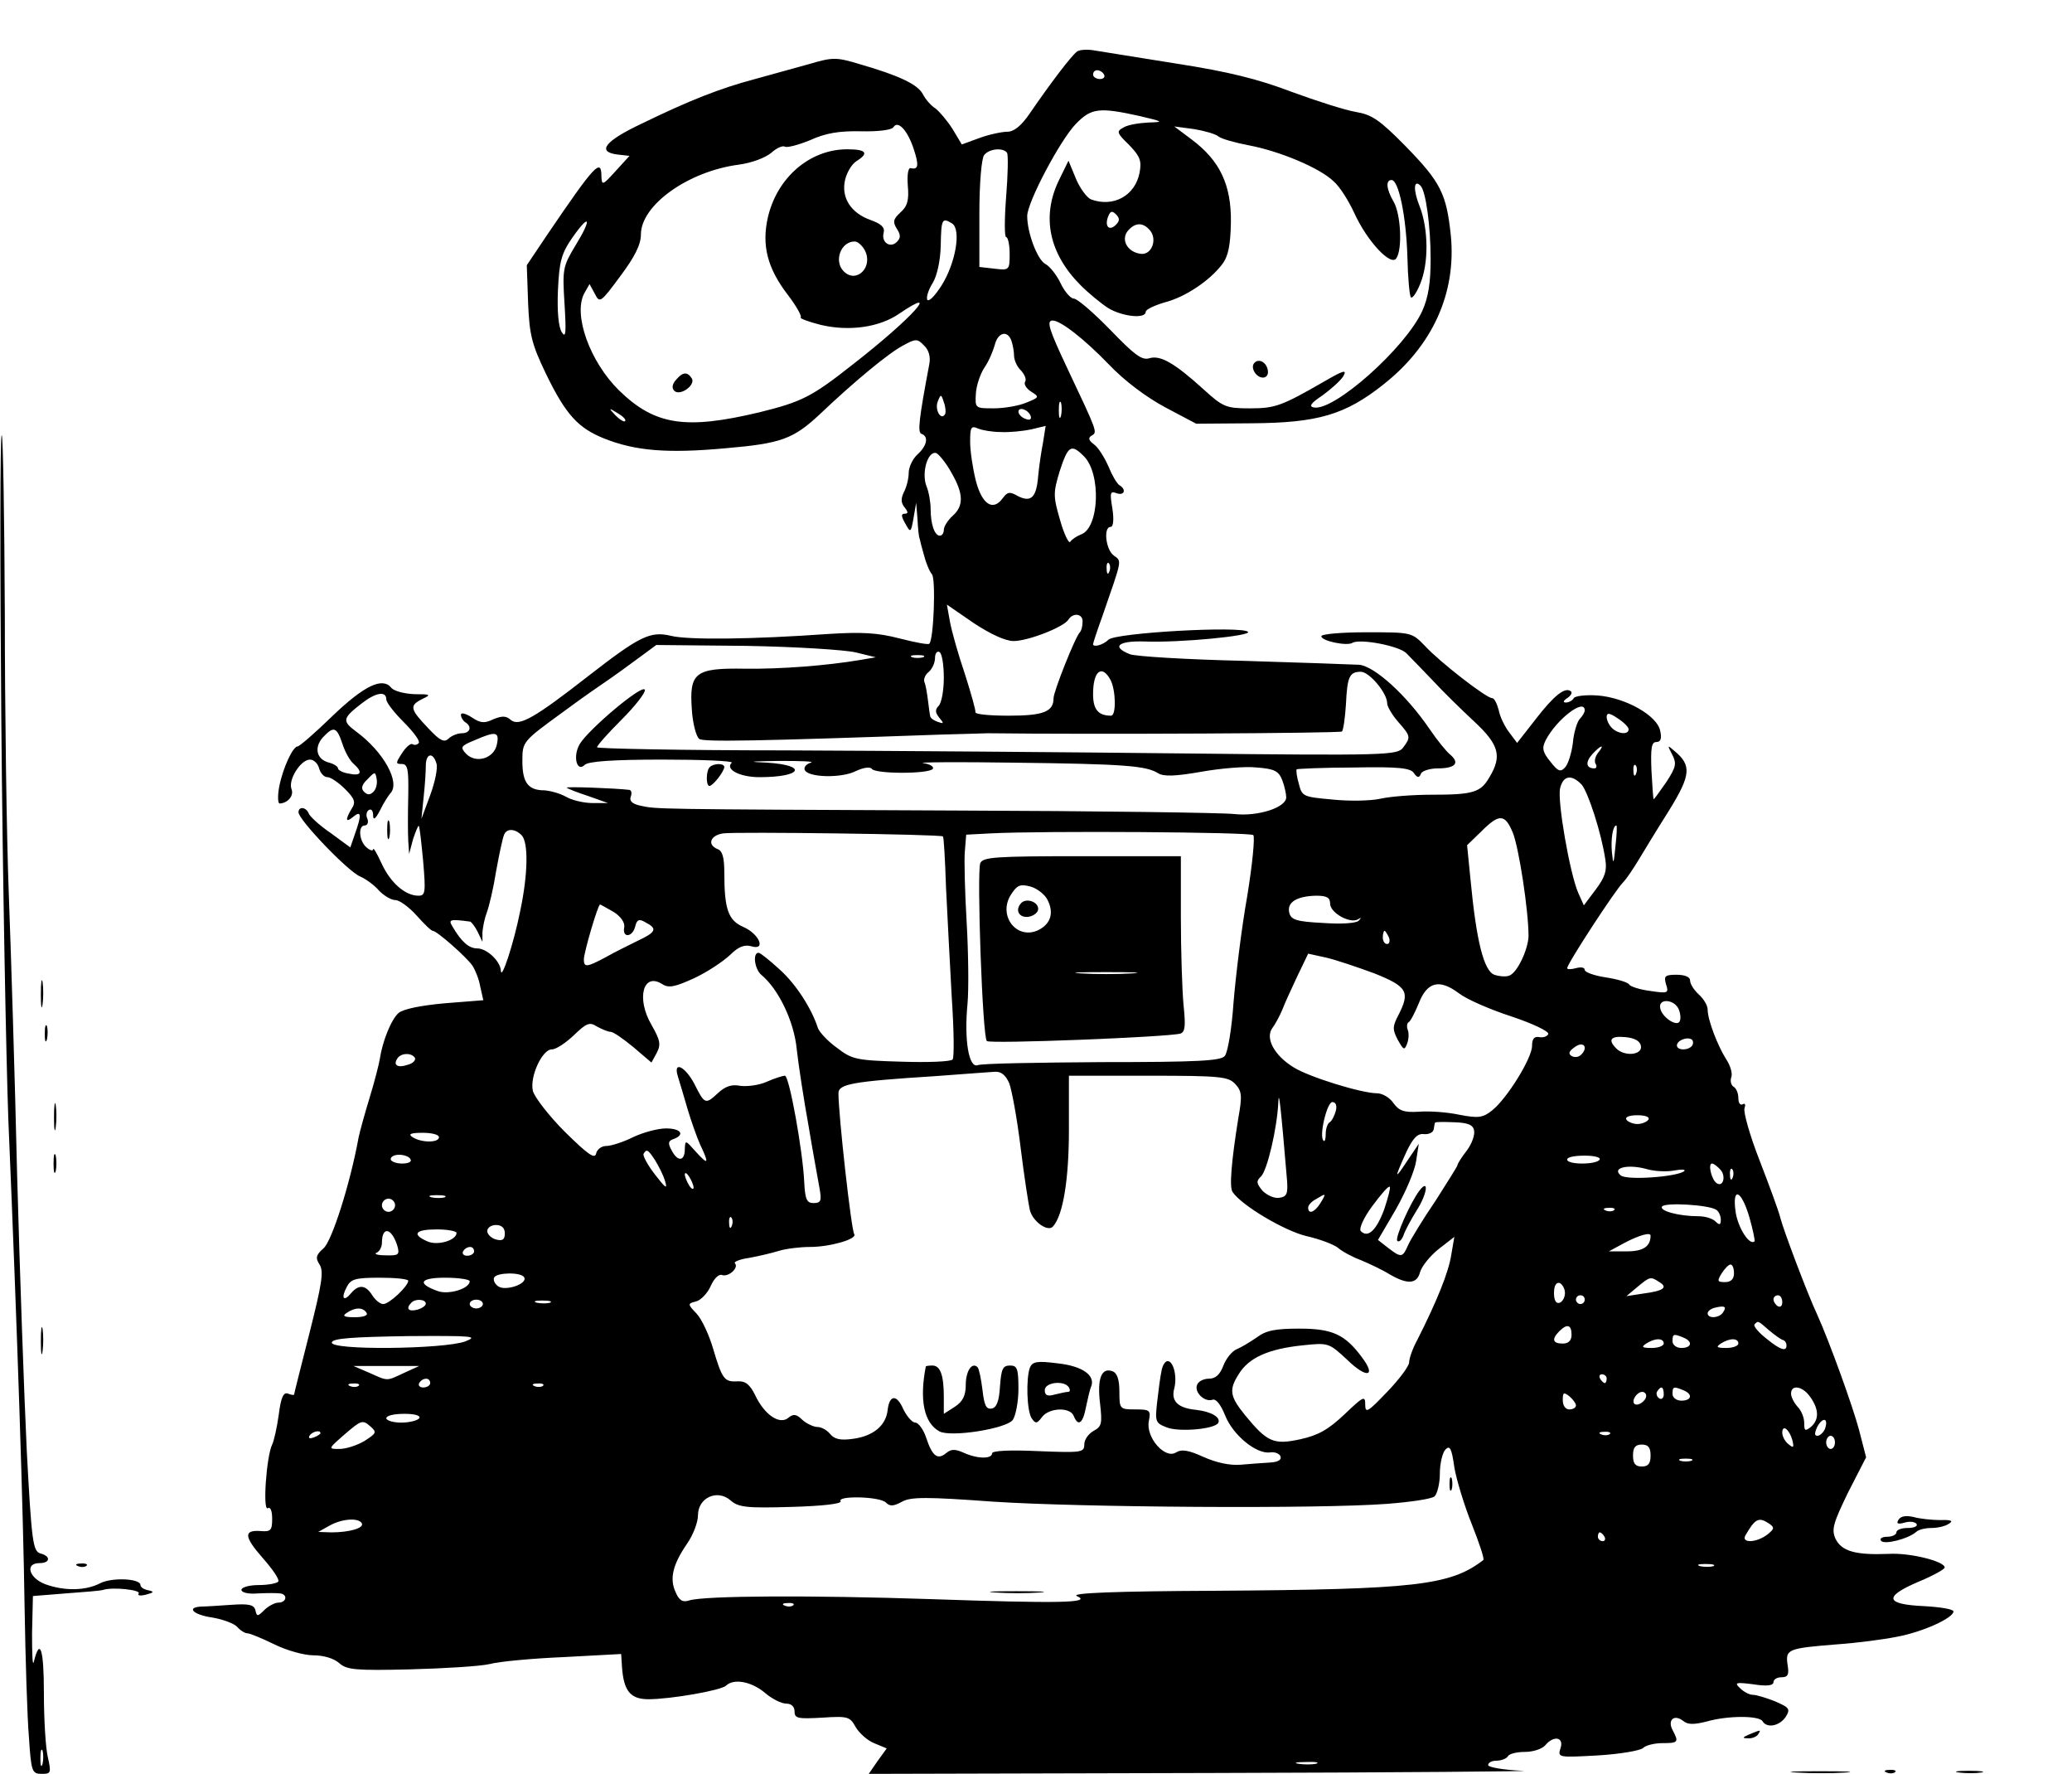 <?xml version="1.0" standalone="no"?>
<!DOCTYPE svg PUBLIC "-//W3C//DTD SVG 20010904//EN"
 "http://www.w3.org/TR/2001/REC-SVG-20010904/DTD/svg10.dtd">
<svg version="1.0" xmlns="http://www.w3.org/2000/svg"
 width="472pt" height="404pt" viewBox="0 0 472 404"
 preserveAspectRatio="xMidYMid meet">
<g transform="translate(0,404) scale(0.1,-0.1)"
fill="#000000" stroke="none">
<path d="M2454 3923 c-13 -9 -62 -74 -108 -141 -19 -28 -36 -42 -51 -42 -12 0
-41 -6 -63 -14 l-41 -15 -21 35 c-12 19 -30 40 -39 47 -10 6 -23 21 -29 33
-12 22 -54 42 -144 68 -53 16 -61 16 -115 0 -32 -9 -87 -24 -123 -34 -79 -21
-148 -48 -257 -101 -85 -40 -105 -65 -56 -71 l27 -3 -32 -35 c-29 -32 -31 -33
-32 -12 0 43 -15 27 -123 -132 l-47 -70 3 -86 c3 -74 9 -95 40 -160 46 -95 74
-125 134 -149 71 -28 143 -34 275 -22 128 11 155 21 216 78 80 76 158 140 189
156 29 16 33 16 48 0 11 -10 15 -26 12 -42 -24 -127 -27 -156 -18 -159 17 -6
13 -27 -9 -47 -11 -10 -20 -29 -20 -42 0 -13 -5 -33 -11 -44 -7 -15 -7 -24 2
-35 8 -10 8 -14 0 -14 -9 0 -8 -6 1 -22 12 -22 13 -22 19 12 l6 35 3 -37 c1
-21 3 -41 5 -45 1 -5 5 -21 10 -38 4 -16 12 -36 18 -43 9 -11 4 -148 -6 -158
-2 -3 -33 3 -68 12 -50 13 -86 15 -164 10 -169 -12 -318 -14 -357 -4 -47 11
-71 -1 -187 -91 -123 -96 -158 -116 -177 -101 -11 10 -20 10 -40 2 -20 -10
-30 -9 -49 4 -14 9 -25 12 -25 6 0 -6 5 -14 10 -17 16 -10 11 -25 -8 -25 -10
0 -24 -6 -30 -12 -10 -10 -20 -5 -47 24 -41 43 -43 51 -13 66 21 10 19 11 -18
11 -23 1 -47 7 -53 15 -20 24 -61 5 -134 -65 -39 -38 -75 -69 -79 -69 -11 0
-34 -50 -42 -92 -4 -21 -3 -38 1 -38 19 1 33 18 27 33 -8 21 21 67 42 67 9 0
18 -9 21 -20 3 -11 11 -20 19 -20 7 0 25 -12 40 -27 22 -22 25 -30 15 -45 -15
-25 -14 -33 4 -18 18 15 19 4 4 -38 l-11 -32 -45 33 c-25 17 -48 38 -50 45 -6
14 -23 16 -23 2 0 -17 112 -134 140 -146 14 -6 34 -21 44 -33 11 -11 27 -21
37 -21 9 0 31 -16 48 -35 17 -19 33 -35 37 -35 9 0 76 -59 90 -79 6 -9 15 -30
18 -48 l7 -31 -88 -7 c-55 -5 -94 -13 -105 -22 -17 -15 -37 -65 -43 -106 -2
-12 -12 -51 -23 -87 -11 -36 -22 -76 -25 -90 -19 -105 -61 -237 -80 -253 -17
-15 -19 -22 -9 -37 10 -16 5 -45 -23 -156 -19 -75 -35 -138 -35 -140 0 -2 -6
-1 -14 2 -10 4 -16 -8 -21 -48 -4 -29 -11 -60 -15 -68 -13 -26 -22 -152 -10
-145 6 4 10 -6 10 -24 0 -26 -3 -30 -26 -28 -40 3 -38 -13 5 -62 22 -25 38
-48 35 -53 -3 -4 -23 -8 -45 -8 -21 0 -39 -5 -39 -11 0 -6 16 -10 38 -8 20 1
43 1 50 0 18 -2 15 -21 -4 -21 -8 0 -23 -8 -32 -17 -15 -15 -17 -15 -20 -1 -3
13 -14 16 -55 13 -29 -2 -60 -4 -69 -4 -35 -2 -17 -19 26 -25 24 -4 50 -14 56
-21 7 -8 18 -15 24 -15 6 0 34 -12 61 -25 28 -14 68 -25 89 -25 23 0 47 -7 59
-18 17 -15 37 -17 161 -14 77 2 159 7 181 12 22 6 99 13 170 16 l130 7 2 -31
c4 -53 19 -72 60 -72 50 0 166 20 177 31 18 17 58 9 88 -16 16 -14 38 -25 49
-25 12 0 19 -7 19 -18 0 -16 8 -17 63 -14 59 4 63 2 76 -21 8 -14 27 -31 42
-37 l29 -12 -21 -29 -20 -29 783 2 c431 1 748 4 706 5 -43 2 -78 8 -78 13 0 6
9 10 19 10 11 0 23 5 26 10 3 6 21 10 39 10 19 0 39 7 46 15 19 23 43 19 35
-6 -7 -22 -6 -22 85 -17 50 3 97 11 103 17 6 6 26 11 44 11 36 0 38 2 23 30
-12 23 4 37 25 20 10 -8 24 -8 52 -1 48 14 120 14 128 1 10 -17 39 -11 53 10
11 18 8 21 -24 35 -20 8 -43 15 -51 15 -8 0 -21 7 -29 15 -14 13 -10 14 30 9
31 -5 46 -3 46 5 0 6 8 11 18 11 15 0 18 6 14 29 -5 35 1 37 113 46 44 3 105
11 135 17 60 11 130 43 130 58 0 5 -30 10 -67 12 -88 4 -93 21 -14 55 34 14
61 29 61 33 0 14 -79 34 -128 31 -76 -3 -107 6 -121 35 -9 21 -5 35 29 105
l41 80 -16 62 c-14 53 -67 200 -95 262 -23 49 -77 193 -84 220 -4 17 -26 76
-48 133 -22 56 -37 110 -34 118 3 9 1 12 -4 9 -6 -3 -10 3 -10 14 0 11 -5 23
-11 26 -6 4 -8 14 -5 22 3 8 -2 26 -12 41 -19 30 -42 89 -42 113 0 9 -9 24
-20 34 -11 10 -20 24 -20 32 0 8 -12 13 -31 13 -26 0 -29 -3 -24 -21 7 -21 5
-22 -35 -16 -24 3 -46 10 -49 15 -3 5 -27 12 -53 16 -27 4 -48 12 -48 17 0 6
-9 7 -20 4 -11 -3 -20 -3 -20 0 0 10 109 177 127 195 8 8 24 32 36 52 12 20
43 71 69 112 50 81 52 103 12 136 -16 14 -16 13 -5 -8 11 -21 9 -29 -13 -63
-15 -21 -27 -39 -29 -39 -1 0 -3 29 -5 65 -2 51 0 65 11 65 10 0 13 8 9 25 -6
35 -79 76 -142 81 -27 2 -52 -1 -55 -6 -3 -6 -12 -10 -18 -10 -7 0 -6 4 3 10
8 5 12 12 9 15 -13 12 -39 -9 -80 -62 l-43 -55 -18 24 c-10 13 -21 35 -24 51
-4 15 -10 27 -15 27 -13 0 -119 82 -153 119 -30 31 -31 31 -133 31 -57 0 -103
-4 -103 -9 0 -11 59 -23 71 -15 17 10 107 -7 123 -24 9 -9 36 -37 60 -62 23
-25 66 -67 94 -93 57 -53 64 -79 35 -127 -20 -35 -37 -40 -133 -40 -41 0 -93
-4 -115 -9 -22 -5 -71 -6 -109 -2 -67 6 -70 7 -77 35 -5 17 -7 32 -5 34 2 1
61 4 131 4 100 2 129 -1 136 -13 8 -11 12 -11 16 -1 2 6 20 12 38 12 40 0 51
12 29 31 -9 7 -30 33 -47 58 -53 78 -126 144 -161 147 -17 1 -136 5 -265 9
-128 3 -244 10 -257 15 -43 17 -27 31 34 29 82 -3 244 13 235 22 -14 14 -303
-2 -318 -18 -12 -12 -35 -18 -35 -10 0 2 9 30 21 63 46 133 45 125 26 139 -18
13 -24 65 -7 65 6 0 8 16 4 42 -6 36 -5 40 9 35 18 -7 24 8 7 18 -6 4 -17 23
-25 43 -9 20 -23 43 -33 50 -12 9 -14 15 -5 20 13 8 14 6 -56 154 -41 87 -48
108 -33 108 18 0 72 -42 127 -99 37 -39 87 -76 130 -99 l70 -37 127 1 c149 1
212 19 299 88 112 88 167 208 154 340 -10 95 -23 121 -103 203 -59 60 -77 72
-113 78 -24 4 -90 25 -147 46 -76 29 -145 46 -261 64 -86 14 -170 27 -187 30
-16 3 -34 2 -40 -2z m61 -53 c3 -5 -1 -10 -9 -10 -9 0 -16 5 -16 10 0 6 4 10
9 10 6 0 13 -4 16 -10z m80 -94 c55 -13 57 -14 22 -15 -21 -1 -47 -5 -57 -11
-17 -9 -17 -12 12 -40 25 -26 29 -36 24 -63 -10 -53 -60 -80 -111 -61 -9 4
-25 25 -34 47 l-17 41 -22 -45 c-40 -83 -22 -167 50 -239 18 -18 46 -41 63
-52 32 -19 85 -25 85 -8 0 5 19 14 42 21 48 12 104 50 132 87 14 18 19 43 20
96 1 85 -25 140 -89 188 l-40 30 45 -6 c24 -4 49 -11 56 -17 6 -5 37 -14 69
-20 69 -13 161 -51 193 -82 14 -12 34 -44 47 -72 29 -64 84 -123 96 -103 14
21 10 100 -6 128 -17 29 -19 50 -5 50 16 0 33 -81 36 -173 1 -49 5 -91 8 -94
3 -4 13 10 21 30 20 47 19 126 -1 177 -15 37 -14 63 2 47 12 -12 23 -92 23
-167 0 -53 -5 -87 -19 -118 -38 -84 -201 -229 -247 -220 -12 2 -7 10 19 27 19
14 41 33 48 44 9 16 1 14 -42 -11 -99 -57 -113 -62 -171 -62 -54 0 -61 3 -105
43 -66 60 -99 79 -124 71 -17 -5 -34 8 -89 65 -38 39 -75 71 -83 71 -7 0 -21
16 -30 35 -9 19 -25 39 -35 44 -18 10 -41 71 -41 109 0 31 75 173 111 210 35
36 53 38 144 18z m-514 -74 c13 -39 11 -49 -6 -45 -6 2 -9 -14 -7 -40 3 -33
-1 -47 -17 -61 -16 -15 -18 -21 -8 -37 9 -14 9 -21 0 -30 -15 -15 -36 -1 -30
21 3 12 -5 20 -30 29 -45 16 -67 51 -58 91 4 17 15 36 26 43 29 18 23 27 -21
27 -85 0 -160 -64 -181 -156 -14 -63 -1 -115 46 -176 19 -25 32 -48 29 -51 -3
-2 18 -10 46 -17 64 -15 133 -6 179 26 99 67 26 -13 -105 -115 -95 -75 -117
-86 -214 -110 -168 -40 -238 -30 -320 50 -66 65 -105 172 -79 221 l12 21 12
-22 c11 -22 13 -21 58 40 33 44 47 72 47 95 0 67 108 144 223 159 30 4 61 16
74 27 12 11 26 17 31 14 5 -3 31 4 58 15 35 16 66 21 115 20 39 -1 70 3 74 9
10 17 32 -6 46 -48z m213 -10 c3 -5 2 -50 -2 -100 -4 -51 -4 -92 0 -92 4 0 8
-17 8 -38 0 -37 -1 -38 -34 -34 l-35 4 0 121 c0 71 5 127 11 134 12 15 44 17
52 5z m248 -164 c-15 -15 -26 -4 -18 18 5 13 9 15 18 6 9 -9 9 -15 0 -24z
m-1231 -47 c-29 -48 -30 -54 -25 -133 4 -66 3 -79 -6 -65 -8 12 -11 49 -9 96
3 66 8 84 33 120 40 57 45 44 7 -18z m858 50 c21 -14 8 -90 -24 -141 -16 -25
-30 -39 -33 -32 -2 7 4 24 13 38 9 15 17 48 18 84 1 62 3 65 26 51z m451 -16
c17 -21 3 -57 -22 -53 -30 4 -45 32 -29 52 17 20 35 20 51 1z m-650 -45 c20
-38 -19 -77 -48 -48 -23 23 -7 68 25 68 7 0 17 -9 23 -20z m334 -206 c3 -9 6
-24 6 -34 0 -10 7 -26 16 -34 8 -9 13 -20 9 -26 -3 -5 3 -15 14 -22 19 -12 19
-13 -11 -25 -16 -7 -50 -13 -74 -13 -42 0 -43 0 -41 33 1 19 10 45 19 59 10
14 20 38 24 52 7 29 29 35 38 10z m-151 -167 c-9 -16 -24 9 -17 28 7 18 8 18
14 -1 4 -10 5 -23 3 -27z m264 -4 c-3 -10 -5 -4 -5 12 0 17 2 24 5 18 2 -7 2
-21 0 -30z m-993 -12 c-2 -3 -12 3 -22 13 -16 17 -16 18 5 5 12 -7 20 -15 17
-18z m924 11 c2 -7 -2 -10 -12 -6 -9 3 -16 11 -16 16 0 13 23 5 28 -10z m-68
-36 c19 -1 50 2 69 6 l33 8 -6 -38 c-4 -20 -9 -54 -11 -76 -4 -49 -16 -61 -46
-46 -19 11 -24 10 -35 -5 -22 -30 -47 -14 -61 40 -7 28 -13 67 -13 89 0 33 2
37 18 30 9 -4 33 -8 52 -8z m189 -55 c40 -40 35 -163 -6 -178 -10 -4 -21 -11
-25 -17 -3 -5 -14 17 -23 49 -16 55 -16 62 -1 112 19 58 26 63 55 34z m-302
-37 c28 -48 29 -76 3 -99 -11 -10 -20 -24 -20 -32 0 -7 -4 -13 -9 -13 -12 0
-21 26 -21 60 0 16 -4 40 -10 54 -11 31 4 80 23 74 6 -3 22 -22 34 -44z m360
-226 c-3 -8 -6 -5 -6 6 -1 11 2 17 5 13 3 -3 4 -12 1 -19z m-218 -158 c33 0
115 32 125 49 11 17 34 13 32 -6 0 -10 -3 -20 -6 -23 -10 -9 -60 -135 -60
-150 0 -31 -23 -40 -102 -40 -43 0 -77 3 -76 8 1 4 -10 43 -24 87 -15 44 -30
97 -34 119 l-7 39 61 -42 c38 -25 72 -41 91 -41z m-359 -26 l45 -11 -35 -6
c-77 -13 -180 -21 -263 -20 -114 2 -127 -9 -121 -93 2 -32 10 -62 17 -67 10
-7 128 -5 552 10 50 1 97 3 105 3 241 -3 804 0 807 4 3 3 7 30 9 61 3 64 8 75
34 75 19 0 60 -48 60 -72 0 -7 11 -26 25 -42 29 -33 29 -35 11 -59 -13 -17
-40 -18 -497 -13 -266 3 -676 6 -911 7 -236 0 -428 4 -428 7 0 4 25 32 56 63
31 31 55 62 53 68 -5 14 -127 -89 -148 -123 -17 -28 -7 -66 11 -48 8 8 64 12
177 12 90 0 161 -3 158 -7 -16 -15 18 -33 63 -33 97 0 111 27 18 33 -48 2 -41
3 27 4 50 0 82 -1 72 -4 -10 -3 -16 -10 -14 -16 6 -18 84 -20 117 -3 17 8 32
10 36 5 7 -12 131 -12 139 0 3 5 -7 11 -22 13 -16 2 78 3 207 1 251 -3 301 -7
328 -24 13 -8 39 -7 97 3 44 8 102 13 128 10 40 -3 50 -8 58 -29 5 -13 9 -31
9 -39 0 -23 -64 -44 -118 -38 -26 3 -312 7 -637 8 -692 3 -679 3 -716 11 -19
4 -26 11 -22 21 3 8 1 14 -3 15 -34 4 -146 8 -143 5 2 -2 24 -11 49 -19 l45
-16 -35 0 c-19 0 -46 6 -60 14 -14 8 -36 14 -50 15 -37 0 -50 18 -50 66 0 45
0 45 92 112 20 15 59 43 87 62 28 19 68 48 88 63 l38 28 205 -2 c113 -2 225
-9 250 -15z m200 -58 c0 -28 -5 -57 -12 -64 -8 -8 -8 -15 2 -27 11 -13 10 -14
-4 -9 -9 3 -17 9 -17 13 -1 3 -3 19 -5 35 -2 16 -5 35 -8 42 -3 7 2 18 10 24
8 7 14 21 14 32 0 10 5 16 10 13 6 -3 10 -30 10 -59z m-47 47 c-7 -2 -19 -2
-25 0 -7 3 -2 5 12 5 14 0 19 -2 13 -5z m427 -52 c12 -24 13 -81 1 -81 -29 0
-41 14 -41 49 0 53 20 69 40 32z m-1650 -44 c0 -7 18 -30 40 -52 21 -21 37
-42 34 -47 -3 -4 -9 -6 -14 -3 -4 3 -15 -6 -24 -20 -15 -23 -15 -25 -1 -25 14
0 16 -12 15 -72 -1 -40 -1 -86 0 -103 l2 -30 9 34 c6 18 12 32 13 30 2 -2 6
-39 10 -81 6 -71 5 -78 -11 -78 -30 0 -64 30 -84 74 -10 22 -19 37 -19 32 0
-5 -7 -3 -15 4 -17 14 -20 50 -4 50 6 0 9 7 6 15 -4 8 -2 17 3 20 6 4 10 -2
10 -12 0 -12 5 -9 16 12 8 17 19 33 23 38 24 24 -15 95 -78 141 -32 24 -31 30
13 64 32 25 56 29 56 9z m2730 -25 c0 -4 -5 -13 -11 -19 -6 -6 -14 -31 -16
-55 -3 -24 -11 -49 -18 -56 -10 -11 -16 -9 -33 13 -18 22 -20 31 -11 49 25 48
89 97 89 68z m100 -43 c0 -13 -24 -11 -38 3 -7 7 -12 18 -12 25 0 10 6 10 25
-3 14 -9 25 -20 25 -25z m-2930 -33 c6 -19 18 -40 26 -46 21 -19 17 -28 -11
-22 -14 2 -25 8 -25 12 0 4 -9 10 -20 13 -29 7 -35 34 -15 57 25 27 32 25 45
-14z m352 -1 c-6 -32 -47 -45 -70 -22 -14 15 -13 18 19 31 48 21 57 20 51 -9z
m2508 -20 c-6 -8 -9 -19 -5 -25 3 -5 2 -10 -3 -10 -19 0 -21 14 -5 32 19 21
31 25 13 3z m-2646 -23 c4 -10 -3 -43 -14 -73 l-20 -54 5 49 c3 27 5 59 5 72
0 28 16 32 24 6z m2733 -24 c-3 -8 -6 -5 -6 6 -1 11 2 17 5 13 3 -3 4 -12 1
-19z m-2876 -41 c-8 -8 -14 -8 -22 0 -7 7 -5 16 8 28 17 18 18 18 21 1 2 -10
-1 -23 -7 -29z m2752 16 c15 -18 45 -110 54 -171 4 -25 -1 -40 -22 -68 l-27
-36 -13 29 c-19 44 -48 210 -41 238 7 29 26 32 49 8z m-157 -109 c14 -34 36
-178 36 -236 -1 -31 -26 -84 -44 -90 -7 -3 -22 -2 -34 2 -24 9 -41 78 -54 215
l-8 80 32 31 c41 41 54 41 72 -2z m234 -31 c-4 -42 -5 -44 -8 -15 -3 30 2 62
10 62 2 0 1 -21 -2 -47z m-2492 25 c16 -16 15 -88 -3 -173 -15 -75 -43 -159
-44 -136 -1 22 -32 51 -54 51 -19 0 -36 15 -57 51 -9 15 -4 16 41 10 3 -1 11
-11 17 -23 l11 -23 0 22 c1 12 5 32 10 45 5 13 15 55 21 93 7 39 15 76 18 83
5 15 24 16 40 0z m960 -3 c2 -1 5 -54 7 -116 3 -63 9 -175 13 -249 5 -74 6
-139 2 -143 -4 -5 -57 -7 -117 -5 -103 3 -112 5 -147 32 -21 15 -40 36 -43 45
-14 44 -50 100 -87 133 -23 21 -44 38 -48 38 -14 0 -9 -37 6 -50 39 -32 75
-106 81 -170 4 -36 16 -114 27 -175 10 -60 22 -125 25 -142 5 -28 3 -33 -14
-33 -15 0 -19 8 -21 48 -3 69 -34 242 -44 242 -5 0 -24 -6 -42 -14 -18 -8 -45
-11 -60 -9 -19 4 -34 -1 -51 -17 -28 -26 -30 -25 -53 21 -21 40 -49 54 -38 18
4 -13 14 -46 22 -74 8 -27 21 -64 29 -82 21 -44 19 -48 -10 -16 -24 27 -24 27
-25 6 0 -28 -16 -30 -30 -3 -9 16 -8 22 5 26 26 10 16 24 -18 24 -18 0 -52 -9
-75 -20 -22 -11 -50 -20 -61 -20 -11 0 -21 -8 -23 -17 -3 -14 -19 -2 -71 49
-37 37 -69 79 -73 93 -8 32 21 95 43 95 10 0 32 15 50 32 29 28 36 31 53 20
11 -6 25 -12 31 -12 6 0 29 -16 52 -35 l41 -35 12 22 c10 19 8 29 -12 64 -35
60 -19 120 24 93 15 -10 29 -7 73 13 30 14 66 38 82 53 19 19 33 24 48 20 35
-11 19 28 -18 44 -34 15 -43 40 -43 123 0 34 -4 50 -15 54 -25 10 -17 32 13
36 30 4 495 -2 500 -7z m707 3 c4 -4 -2 -67 -14 -140 -13 -73 -26 -181 -31
-241 -4 -59 -13 -114 -20 -122 -9 -11 -59 -14 -280 -14 -147 -1 -274 -3 -283
-7 -20 -7 -31 57 -23 140 3 33 2 117 -2 186 -4 69 -6 142 -4 162 l3 37 57 3
c116 6 591 3 597 -4z m175 -156 c0 -21 45 -46 63 -36 8 5 9 4 2 -3 -6 -6 -41
-8 -82 -5 -59 3 -72 7 -76 23 -6 24 17 38 61 39 24 0 32 -4 32 -18z m-1632
-19 c17 -11 26 -25 24 -35 -5 -25 19 -23 25 2 4 16 9 18 24 9 27 -14 24 -22
-19 -42 -20 -10 -53 -26 -72 -37 -43 -23 -50 -24 -50 -5 0 15 32 125 37 125 1
0 15 -8 31 -17z m1766 -58 c3 -8 1 -15 -4 -15 -6 0 -10 7 -10 15 0 8 2 15 4
15 2 0 6 -7 10 -15z m-33 -82 c75 -30 82 -42 54 -96 -13 -25 -13 -32 -1 -55
13 -23 15 -25 21 -10 4 10 5 24 2 32 -3 8 -2 16 2 18 4 2 14 21 23 43 19 49
47 56 91 23 18 -14 71 -37 120 -53 48 -16 86 -34 84 -40 -2 -5 -11 -9 -21 -7
-11 2 -16 -4 -16 -20 0 -28 -57 -120 -91 -147 -21 -17 -32 -18 -74 -10 -28 6
-69 9 -93 7 -34 -2 -45 2 -58 20 -8 12 -25 22 -37 22 -35 0 -155 37 -190 59
-44 27 -65 66 -49 89 7 9 17 28 23 42 5 14 21 48 34 76 l25 52 41 -9 c22 -5
72 -22 110 -36z m694 -84 c4 -11 4 -23 0 -27 -9 -9 -40 13 -43 32 -5 24 35 20
43 -5z m-87 -81 c4 -21 -37 -25 -56 -6 -20 20 -13 29 20 26 22 -2 34 -9 36
-20z m117 1 c-8 -12 -35 -12 -35 0 0 11 22 20 33 14 4 -2 5 -9 2 -14z m-253
-21 c-6 -6 -15 -7 -22 -3 -8 5 -6 11 7 20 20 15 32 0 15 -17z m-2657 -7 c3 -5
-4 -13 -16 -16 -23 -8 -34 -1 -24 14 8 13 32 14 40 2z m1354 -58 c6 -16 18
-81 26 -147 8 -65 18 -129 21 -142 7 -27 42 -51 53 -37 23 26 36 108 36 220
l0 123 181 0 c165 0 182 -2 198 -19 15 -16 16 -27 7 -77 -16 -100 -21 -159
-13 -169 21 -31 118 -88 167 -100 31 -7 63 -19 73 -27 9 -8 33 -21 52 -28 19
-8 49 -22 65 -32 41 -24 63 -23 70 5 4 13 22 36 42 52 l36 28 -7 -41 c-6 -39
-32 -104 -77 -193 -11 -20 -19 -43 -19 -52 0 -8 -22 -38 -50 -67 -44 -46 -50
-50 -50 -29 0 21 -4 19 -47 -22 -37 -35 -60 -48 -101 -57 -60 -13 -75 -7 -125
54 -35 43 -38 58 -16 93 23 39 69 59 147 67 58 6 59 6 101 -33 44 -43 67 -39
34 5 -39 53 -68 66 -143 66 -54 0 -76 -4 -97 -20 -16 -11 -36 -23 -46 -27 -10
-4 -24 -21 -30 -37 -8 -21 -18 -30 -33 -30 -12 0 -24 -6 -27 -14 -7 -17 17
-40 35 -34 8 3 19 -11 29 -36 18 -45 71 -88 102 -84 11 2 22 -3 24 -9 3 -8 -6
-13 -24 -14 -15 -1 -46 -3 -67 -5 -25 -2 -56 5 -85 18 -33 15 -49 18 -62 10
-25 -16 -69 34 -62 71 5 25 3 27 -31 27 -35 0 -36 1 -36 40 0 28 -5 43 -16 47
-25 9 -35 -17 -28 -74 5 -45 4 -52 -15 -62 -12 -7 -21 -20 -21 -31 0 -18 -6
-19 -105 -15 -64 3 -105 1 -105 -5 0 -13 -33 -13 -64 1 -20 9 -29 9 -40 0 -20
-17 -32 -8 -46 34 -6 19 -18 35 -25 35 -7 0 -19 14 -27 30 -15 35 -32 34 -36
-2 -4 -35 -33 -59 -79 -65 -28 -4 -42 -1 -52 11 -7 9 -20 16 -29 16 -8 0 -24
7 -34 16 -14 14 -21 14 -32 5 -20 -17 -55 7 -76 52 -12 24 -22 32 -40 31 -30
-2 -35 5 -56 76 -9 30 -25 65 -37 78 -21 22 -21 23 -1 28 11 3 26 19 33 35 8
18 19 28 26 25 15 -5 39 17 29 27 -3 3 11 9 32 12 22 4 52 11 68 16 16 5 48 9
71 9 46 0 108 18 101 29 -7 11 -36 272 -36 321 0 21 31 27 220 39 63 5 125 9
136 10 15 1 25 -8 33 -26z m633 -223 c2 -29 -1 -36 -18 -38 -11 -2 -28 6 -38
16 -14 17 -15 22 -3 33 14 15 36 108 39 168 1 31 5 0 20 -179z m111 160 c-3
-11 -9 -23 -14 -26 -5 -3 -9 -15 -9 -26 0 -12 -2 -19 -5 -16 -11 10 8 88 20
88 8 0 11 -8 8 -20z m712 -20 c-3 -5 -15 -10 -25 -10 -10 0 -22 5 -25 10 -4 6
7 10 25 10 18 0 29 -4 25 -10z m-397 -25 c2 -10 -5 -30 -17 -46 -12 -15 -21
-30 -21 -33 0 -2 -23 -39 -50 -81 -28 -41 -56 -87 -62 -100 -13 -30 -16 -30
-46 -7 l-23 18 41 70 c22 39 43 88 46 110 l6 39 -27 -40 c-29 -44 -29 -40 -1
22 15 31 25 42 40 40 11 -1 21 4 22 11 1 6 2 13 3 15 0 2 20 2 44 1 31 -1 43
-6 45 -19z m-2358 -15 c0 -13 -40 -13 -60 0 -11 7 -5 10 23 10 20 0 37 -4 37
-10z m492 -52 c8 -13 19 -34 23 -48 6 -20 1 -16 -23 15 -17 22 -28 43 -26 47
7 12 10 10 26 -14z m-557 2 c4 -6 -5 -10 -19 -10 -14 0 -26 5 -26 10 0 6 9 10
19 10 11 0 23 -4 26 -10z m2709 -1 c-7 -12 -74 -12 -74 0 0 6 18 9 40 9 22 0
37 -4 34 -9z m169 -25 c17 3 27 3 24 -1 -14 -13 -131 -22 -145 -10 -21 17 15
26 57 15 19 -6 48 -7 64 -4z m107 1 c12 -15 5 -39 -9 -30 -12 7 -21 45 -11 45
4 0 13 -7 20 -15z m27 -17 c-3 -8 -6 -5 -6 6 -1 11 2 17 5 13 3 -3 4 -12 1
-19z m-2367 -23 c0 -5 -5 -3 -10 5 -5 8 -10 20 -10 25 0 6 5 3 10 -5 5 -8 10
-19 10 -25z m1573 -50 c-18 -48 -37 -65 -53 -49 -5 5 6 30 26 57 20 27 37 47
40 44 2 -2 -4 -25 -13 -52z m-2140 28 c-7 -2 -21 -2 -30 0 -10 3 -4 5 12 5 17
0 24 -2 18 -5z m1995 -13 c-13 -21 -28 -27 -28 -10 0 5 8 14 18 19 23 14 24
14 10 -9z m977 -32 c8 -28 13 -53 12 -55 -11 -11 -37 29 -43 65 -9 60 12 54
31 -10z m-3085 27 c0 -8 -7 -15 -15 -15 -8 0 -15 7 -15 15 0 8 7 15 15 15 8 0
15 -7 15 -15z m3009 -10 c6 -3 11 -14 11 -23 0 -12 -3 -13 -12 -4 -7 7 -24 12
-39 12 -44 0 -89 12 -83 22 6 10 106 4 123 -7z m-232 -1 c-3 -3 -12 -4 -19 -1
-8 3 -5 6 6 6 11 1 17 -2 13 -5z m-2010 -36 c-3 -8 -6 -5 -6 6 -1 11 2 17 5
13 3 -3 4 -12 1 -19z m-517 -17 c0 -14 -5 -18 -20 -14 -11 3 -20 12 -20 19 0
8 9 14 20 14 13 0 20 -7 20 -19z m-245 -28 c6 -21 3 -23 -27 -22 -18 0 -27 3
-20 6 6 2 12 13 12 22 0 39 22 35 35 -6z m135 29 c0 -17 -44 -30 -67 -19 -36
16 -27 27 22 27 25 0 45 -4 45 -8z m2720 -6 c0 -25 -17 -36 -54 -36 l-41 0 35
19 c34 18 60 25 60 17z m-2680 -36 c0 -5 -7 -10 -16 -10 -8 0 -12 5 -9 10 3 6
10 10 16 10 5 0 9 -4 9 -10z m2870 -50 c0 -13 -7 -20 -20 -20 -18 0 -19 2 -8
20 7 11 16 20 20 20 5 0 8 -9 8 -20z m-2756 -9 c9 -15 -44 -33 -60 -20 -8 6
-11 15 -8 20 7 11 61 12 68 0z m-264 -8 c0 -12 -43 -53 -57 -53 -7 0 -18 9
-25 20 -15 24 -31 25 -48 5 -17 -21 -24 -12 -10 14 9 18 20 21 75 21 36 0 65
-3 65 -7z m140 -1 c0 -17 -49 -32 -74 -22 -47 17 -39 30 18 30 31 0 56 -4 56
-8z m2710 -2 c20 -12 10 -20 -36 -26 l-39 -6 25 21 c29 24 30 24 50 11z m-215
-25 c0 -10 -6 -20 -12 -22 -8 -3 -13 5 -13 22 0 17 5 25 13 23 6 -3 12 -13 12
-23z m45 -15 c0 -5 -4 -10 -10 -10 -5 0 -10 5 -10 10 0 6 5 10 10 10 6 0 10
-4 10 -10z m450 -6 c0 -8 -4 -12 -10 -9 -5 3 -10 10 -10 16 0 5 5 9 10 9 6 0
10 -7 10 -16z m-3090 -3 c0 -5 -9 -11 -20 -14 -20 -5 -26 3 -13 16 9 10 33 8
33 -2z m130 -1 c0 -5 -7 -10 -15 -10 -8 0 -15 5 -15 10 0 6 7 10 15 10 8 0 15
-4 15 -10z m153 3 c-7 -2 -21 -2 -30 0 -10 3 -4 5 12 5 17 0 24 -2 18 -5z
m2672 -22 c-8 -13 -35 -15 -35 -2 0 5 8 11 18 13 21 5 26 2 17 -11z m-3090 -1
c4 -6 -7 -10 -27 -10 -25 0 -29 3 -18 10 19 13 37 13 45 0z m3194 -39 c13 -11
28 -22 33 -23 6 -2 9 -10 7 -17 -3 -8 -16 -3 -41 17 -21 16 -35 32 -31 36 8 8
7 9 32 -13z m-449 -11 c0 -13 -7 -20 -20 -20 -23 0 -26 10 -8 28 18 18 28 15
28 -8z m-2520 -15 c-48 -18 -312 -21 -304 -2 3 9 48 12 172 14 149 1 163 0
132 -12z m2774 9 c23 -9 20 -24 -4 -24 -11 0 -20 7 -20 15 0 17 2 18 24 9z
m-44 -14 c0 -5 -12 -10 -27 -10 -22 0 -25 2 -13 10 20 13 40 13 40 0z m170 0
c0 -5 -12 -10 -27 -10 -22 0 -25 2 -13 10 20 13 40 13 40 0z m-3040 -67 c-41
-19 -35 -19 -80 1 l-35 15 75 0 75 0 -35 -16z m2740 -13 c0 -5 -2 -10 -4 -10
-3 0 -8 5 -11 10 -3 6 -1 10 4 10 6 0 11 -4 11 -10z m-2680 -10 c0 -5 -7 -10
-16 -10 -8 0 -12 5 -9 10 3 6 10 10 16 10 5 0 9 -4 9 -10z m-163 -6 c-3 -3
-12 -4 -19 -1 -8 3 -5 6 6 6 11 1 17 -2 13 -5z m420 0 c-3 -3 -12 -4 -19 -1
-8 3 -5 6 6 6 11 1 17 -2 13 -5z m2553 -20 c0 -8 -5 -12 -10 -9 -6 4 -8 11 -5
16 9 14 15 11 15 -7z m44 10 c23 -9 20 -24 -4 -24 -11 0 -20 7 -20 15 0 17 2
18 24 9z m290 -16 c20 -28 20 -52 1 -68 -13 -10 -15 -9 -15 9 0 13 -7 29 -15
37 -8 9 -15 22 -15 30 0 22 27 17 44 -8z m-534 -19 c0 -5 -7 -9 -15 -9 -9 0
-15 9 -15 21 0 18 2 19 15 9 8 -7 15 -16 15 -21z m160 22 c0 -12 -20 -25 -27
-18 -7 7 6 27 18 27 5 0 9 -4 9 -9z m-2795 -51 c-3 -5 -22 -10 -41 -10 -19 0
-34 5 -34 10 0 6 18 10 41 10 24 0 38 -4 34 -10z m-125 -52 c-17 -10 -42 -18
-57 -18 -26 0 -26 0 13 34 36 31 40 33 57 18 16 -14 15 -16 -13 -34z m3327 27
c-4 -8 -11 -15 -17 -15 -7 0 -7 6 0 21 13 23 26 19 17 -6z m-74 -25 c4 -17 3
-19 -9 -9 -8 6 -14 18 -14 26 0 20 16 8 23 -17z m-3353 16 c0 -2 -7 -7 -16
-10 -8 -3 -12 -2 -9 4 6 10 25 14 25 6z m2937 -2 c-3 -3 -12 -4 -19 -1 -8 3
-5 6 6 6 11 1 17 -2 13 -5z m513 -19 c0 -8 -4 -15 -10 -15 -5 0 -10 7 -10 15
0 8 5 15 10 15 6 0 10 -7 10 -15z m-827 -187 c17 -43 29 -79 26 -81 -75 -58
-155 -67 -611 -70 -226 -1 -330 -5 -315 -12 37 -16 -42 -17 -333 -7 -269 9
-515 8 -550 -3 -15 -5 -23 0 -31 19 -14 30 -7 62 26 110 14 20 25 49 25 65 0
40 44 60 74 34 18 -16 37 -18 139 -15 70 2 115 7 112 13 -9 13 89 11 103 -3 9
-9 17 -9 37 2 20 11 56 11 207 0 195 -13 741 -17 898 -5 52 4 101 11 108 17 6
6 12 29 12 52 0 23 6 48 13 55 10 10 14 2 20 -41 5 -29 23 -88 40 -130z m407
157 c0 -18 -5 -25 -20 -25 -15 0 -20 7 -20 25 0 18 5 25 20 25 15 0 20 -7 20
-25z m93 -12 c-7 -2 -19 -2 -25 0 -7 3 -2 5 12 5 14 0 19 -2 13 -5z m-3029
-142 c7 -11 -28 -21 -69 -21 l-30 1 25 14 c28 16 66 19 74 6z m3206 -1 c13 -9
12 -12 -4 -25 -25 -19 -60 -20 -50 -2 22 38 30 43 54 27z m-375 -30 c3 -5 1
-10 -4 -10 -6 0 -11 5 -11 10 0 6 2 10 4 10 3 0 8 -4 11 -10z m248 -67 c-7 -2
-21 -2 -30 0 -10 3 -4 5 12 5 17 0 24 -2 18 -5z m-2096 -89 c-3 -3 -12 -4 -19
-1 -8 3 -5 6 6 6 11 1 17 -2 13 -5z m1191 -361 c-10 -2 -28 -2 -40 0 -13 2 -5
4 17 4 22 1 32 -1 23 -4z"/>
<path d="M2858 3214 c-11 -10 3 -34 19 -34 8 0 13 7 11 17 -3 18 -20 27 -30
17z"/>
<path d="M1540 3175 c-9 -10 -10 -19 -4 -25 13 -13 49 13 40 28 -10 16 -21 15
-36 -3z"/>
<path d="M1617 2293 c-9 -8 -9 -43 -1 -43 8 0 33 32 34 43 0 9 -24 9 -33 0z"/>
<path d="M882 2150 c0 -19 2 -27 5 -17 2 9 2 25 0 35 -3 9 -5 1 -5 -18z"/>
<path d="M2233 2074 c-8 -22 5 -396 15 -405 7 -7 413 9 441 17 11 4 12 18 7
66 -3 33 -6 123 -6 199 l0 139 -225 0 c-199 0 -226 -2 -232 -16z m153 -83 c16
-31 7 -56 -22 -70 -50 -22 -92 36 -60 83 13 20 20 23 43 17 15 -4 33 -18 39
-30z m192 -168 c-32 -2 -84 -2 -115 0 -32 2 -6 3 57 3 63 0 89 -1 58 -3z"/>
<path d="M2327 1984 c-16 -16 -6 -35 16 -32 12 2 22 10 22 18 0 16 -26 25 -38
14z"/>
<path d="M2346 925 c-9 -25 -7 -98 4 -115 9 -13 12 -13 24 3 16 21 64 23 72 2
10 -25 21 -17 28 21 4 19 9 41 12 47 9 25 -21 46 -77 52 -47 6 -57 4 -63 -10z
m89 -45 c3 -5 3 -10 -2 -10 -4 0 -18 -3 -30 -6 -17 -5 -23 -2 -23 10 0 18 45
23 55 6z"/>
<path d="M2646 918 c-3 -13 -7 -45 -10 -71 -5 -45 -4 -48 22 -58 28 -11 108
-4 117 10 7 13 -16 26 -50 30 -42 4 -58 20 -50 49 7 27 -2 62 -15 62 -6 0 -12
-10 -14 -22z"/>
<path d="M2109 928 c-15 -77 -4 -129 31 -148 26 -14 152 6 167 26 7 10 13 42
13 71 0 46 -3 53 -19 53 -17 0 -20 -8 -23 -47 -2 -35 -8 -49 -19 -51 -13 -2
-17 8 -21 43 -3 25 -8 48 -11 51 -13 13 -27 -9 -27 -40 0 -25 -7 -38 -25 -50
l-25 -16 0 39 c0 49 -8 71 -26 71 -8 0 -14 -1 -15 -2z"/>
<path d="M3234 1329 c-21 -27 -57 -109 -51 -115 4 -4 10 2 14 12 3 10 17 36
30 57 24 37 29 74 7 46z"/>
<path d="M3302 660 c0 -14 2 -19 5 -12 2 6 2 18 0 25 -3 6 -5 1 -5 -13z"/>
<path d="M2268 413 c29 -2 74 -2 100 0 26 2 2 3 -53 3 -55 0 -76 -1 -47 -3z"/>
<path d="M3 2400 c3 -360 11 -770 16 -910 21 -494 34 -897 37 -1110 2 -118 6
-252 10 -298 5 -77 7 -82 29 -82 21 0 22 2 14 38 -5 20 -9 86 -9 146 0 101 -9
128 -23 71 -3 -11 -4 18 -4 65 l2 85 75 6 c41 3 80 6 85 8 22 7 86 0 81 -8 -4
-5 4 -6 16 -3 19 5 20 7 6 10 -10 2 -18 7 -18 12 0 15 -65 18 -92 4 -33 -17
-81 -18 -125 -2 -37 14 -47 48 -13 48 25 0 26 16 2 22 -17 5 -20 27 -31 234
-6 126 -16 409 -22 629 -5 220 -14 508 -19 640 -5 132 -9 420 -9 639 -1 220
-4 402 -7 405 -4 3 -4 -289 -1 -649z m94 -2377 c-3 -10 -5 -5 -5 12 0 17 2 24
5 18 2 -7 2 -21 0 -30z"/>
<path d="M93 1775 c0 -27 2 -38 4 -22 2 15 2 37 0 50 -2 12 -4 0 -4 -28z"/>
<path d="M102 1685 c0 -16 2 -22 5 -12 2 9 2 23 0 30 -3 6 -5 -1 -5 -18z"/>
<path d="M123 1495 c0 -27 2 -38 4 -22 2 15 2 37 0 50 -2 12 -4 0 -4 -28z"/>
<path d="M122 1390 c0 -19 2 -27 5 -17 2 9 2 25 0 35 -3 9 -5 1 -5 -18z"/>
<path d="M93 985 c0 -27 2 -38 4 -22 2 15 2 37 0 50 -2 12 -4 0 -4 -28z"/>
<path d="M4325 579 c-6 -9 -2 -11 13 -7 12 4 25 2 28 -3 3 -5 -6 -9 -20 -9
-14 0 -26 -4 -26 -10 0 -5 -9 -10 -21 -10 -11 0 -18 -4 -14 -9 6 -10 62 4 80
20 5 5 20 9 35 9 14 0 32 4 40 10 10 6 5 9 -20 8 -19 0 -47 3 -61 7 -17 4 -29
2 -34 -6z"/>
<path d="M178 473 c7 -3 16 -2 19 1 4 3 -2 6 -13 5 -11 0 -14 -3 -6 -6z"/>
<path d="M3985 90 c-16 -7 -17 -9 -3 -9 9 -1 20 4 23 9 7 11 7 11 -20 0z"/>
<path d="M4093 3 c32 -2 81 -2 110 0 29 2 3 3 -58 3 -60 0 -84 -1 -52 -3z"/>
<path d="M4298 3 c7 -3 16 -2 19 1 4 3 -2 6 -13 5 -11 0 -14 -3 -6 -6z"/>
<path d="M4463 3 c15 -2 37 -2 50 0 12 2 0 4 -28 4 -27 0 -38 -2 -22 -4z"/>
</g>
</svg>
